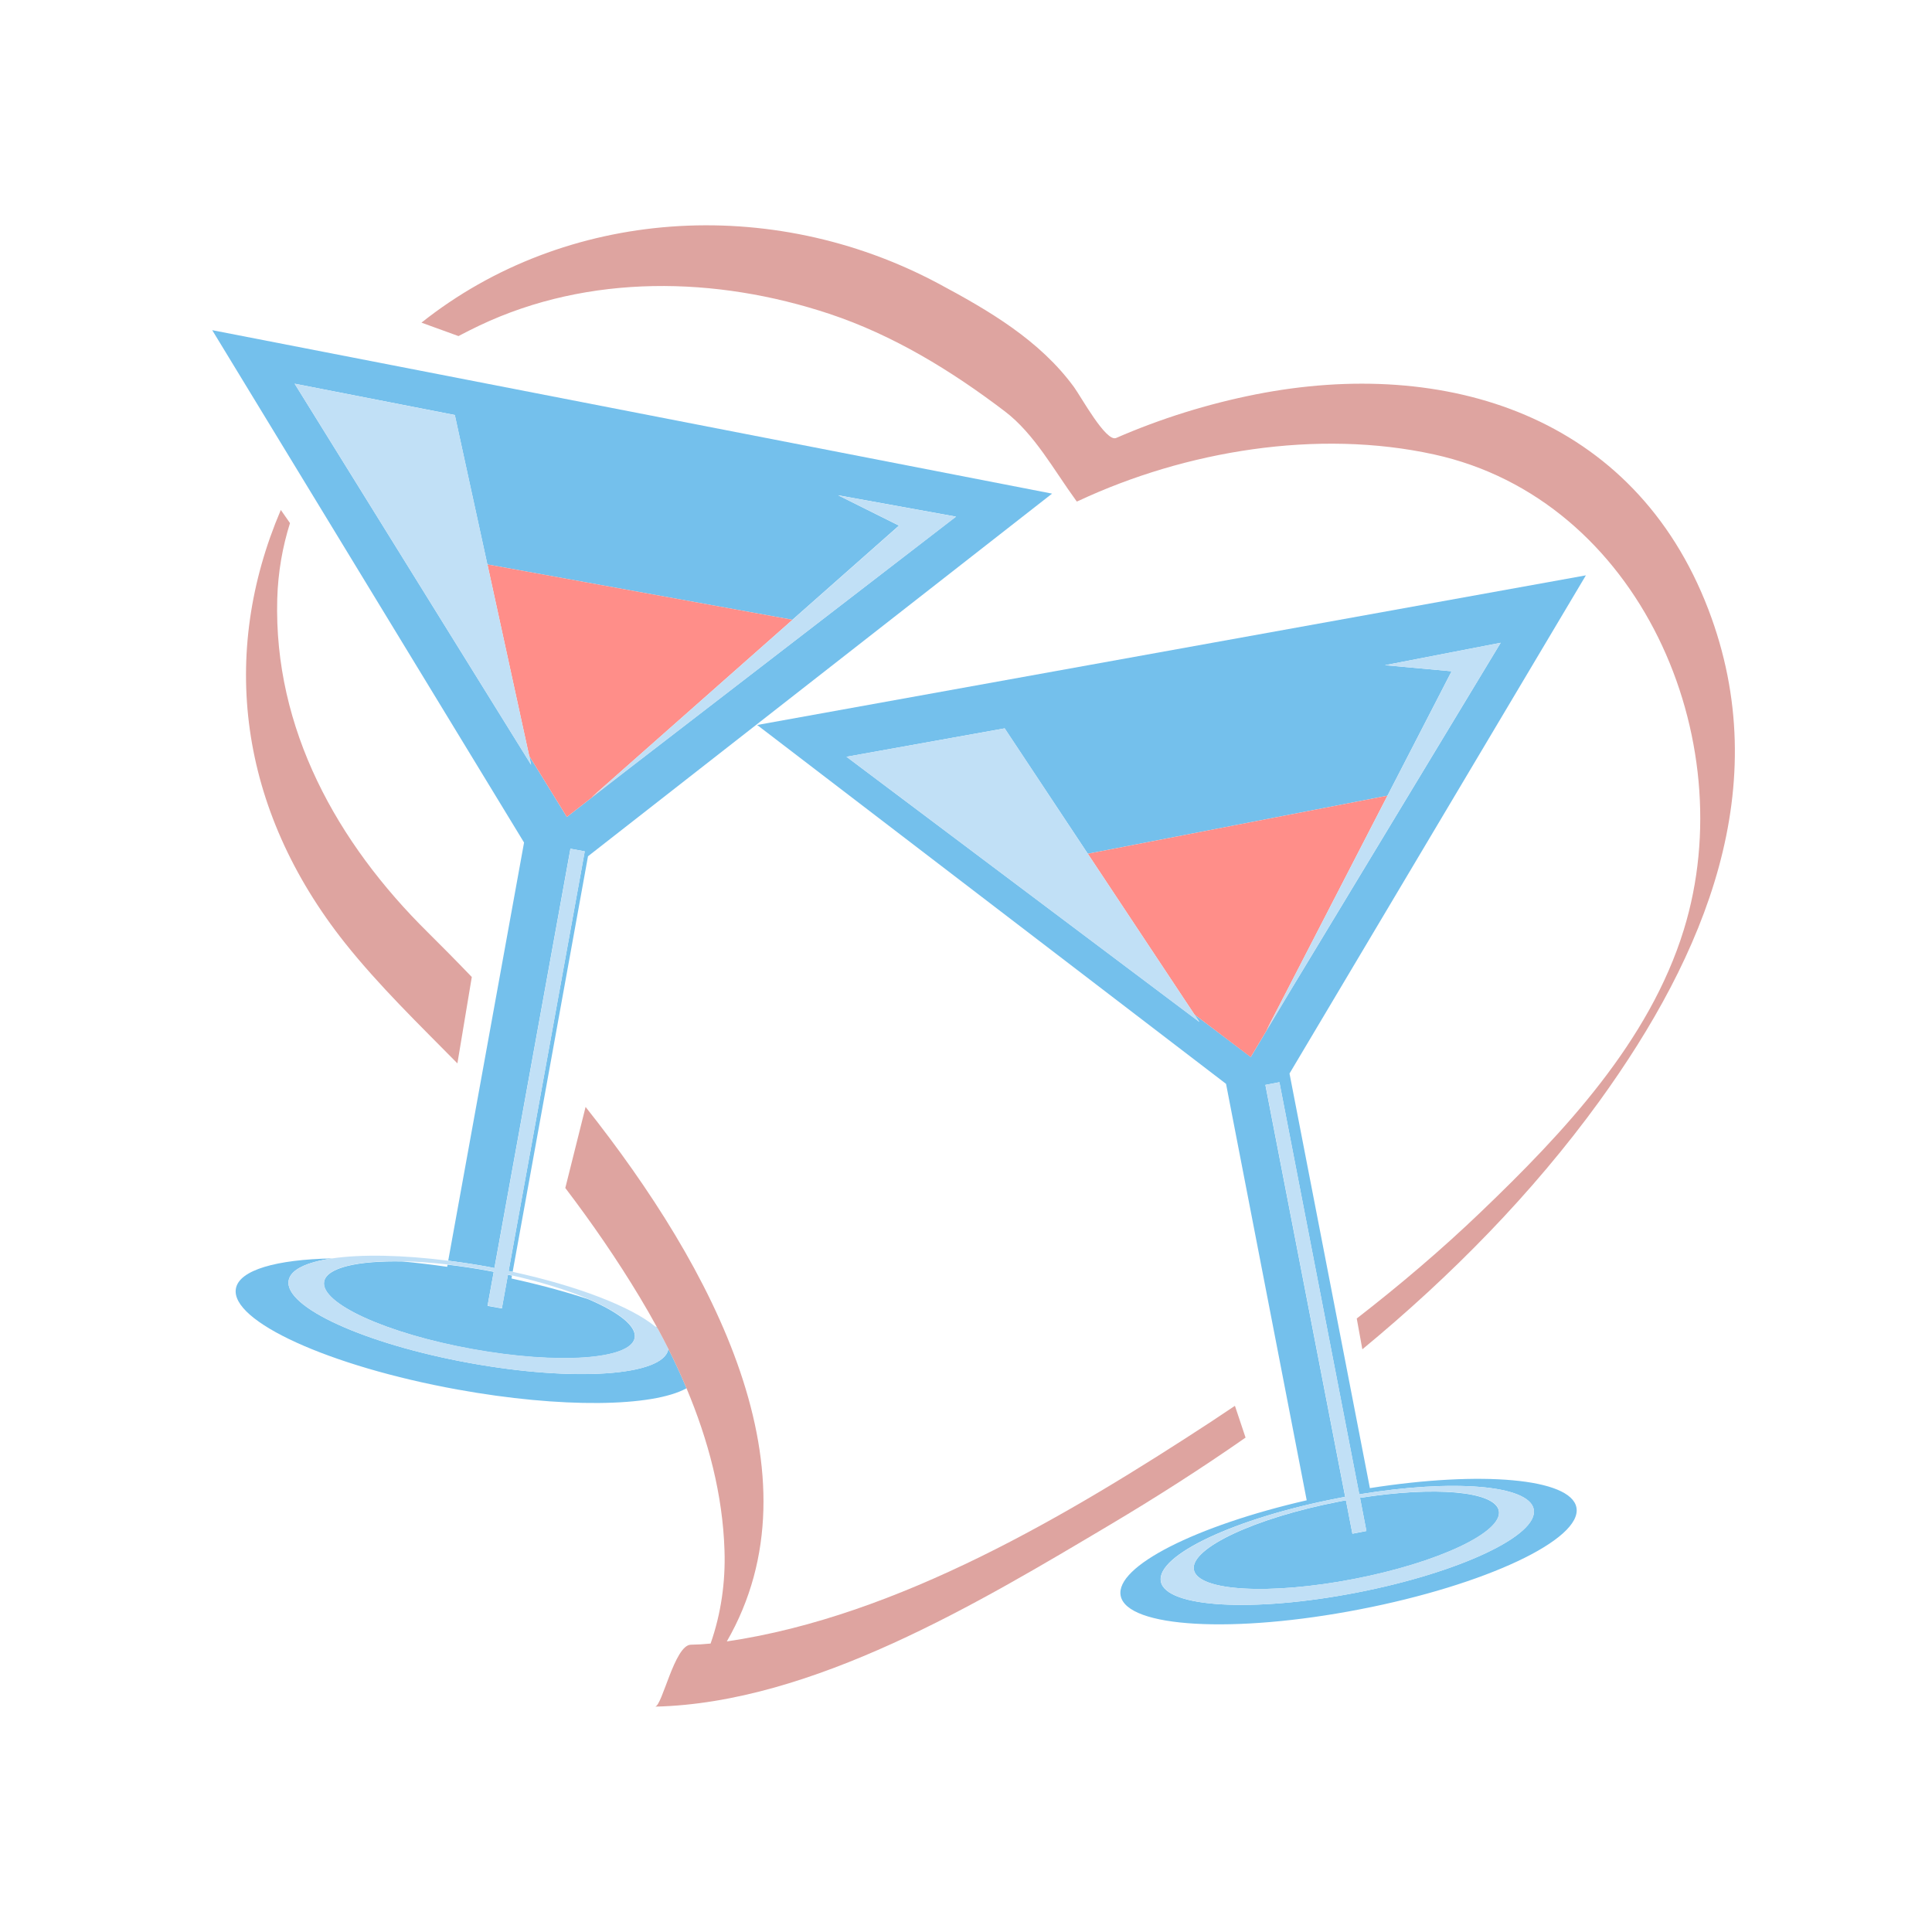 <?xml version="1.0" encoding="utf-8"?>
<!-- Generator: Adobe Illustrator 18.1.0, SVG Export Plug-In . SVG Version: 6.00 Build 0)  -->
<svg version="1.1" id="Layer_1" xmlns="http://www.w3.org/2000/svg" xmlns:xlink="http://www.w3.org/1999/xlink" x="0px" y="0px"
	 viewBox="0 0 2000 2000" enable-background="new 0 0 2000 2000" xml:space="preserve">
<g>
	<path fill="none" d="M608.9,1344.8c-21.3-9.1-48.4-17.6-78.9-24.4l-0.5,3C558.2,1329.7,584.9,1336.9,608.9,1344.8z"/>
	<path fill="none" d="M463.4,1309c-16.5-1.9-32-3-46.3-3.3c14.8,1.4,30.1,3.2,45.9,5.5L463.4,1309z"/>
	<path fill="#74C0EC" d="M680.3,1374.2c-0.7-0.4-1.5-0.8-2.3-1.2c1.1,0.9,2.1,1.8,3,2.6C680.8,1375.2,680.6,1374.7,680.3,1374.2z"/>
	<path fill="#74C0EC" d="M488.9,1396.6c88.8,16.1,164,10.9,168.1-11.6c2.2-12.1-16.6-26.7-48.1-40.1c-24-7.9-50.8-15.1-79.4-21.4
		l0.5-3c-1.4-0.3-2.8-0.6-4.2-0.9l-6.3,34.9l-14.8-2.7l6.4-35.2c-2.5-0.5-5-0.9-7.5-1.4c-13.8-2.5-27.4-4.5-40.3-6l-0.4,2.2
		c-15.8-2.3-31.1-4.1-45.9-5.5c-46.5-1-78.9,6.3-81.5,20.9C331.5,1349.1,400.1,1380.5,488.9,1396.6z"/>
	<path fill="#74C0EC" d="M511.8,1312.7l78.7-434.1l14.8,2.7l-78.8,434.4c1.4,0.3,2.8,0.6,4.2,0.9l78-430.2L1089.1,511L219.7,341.8
		l322.8,530.4l-78.5,432.8c13.1,1.7,26.5,3.7,40.3,6.2C506.9,1311.8,509.4,1312.3,511.8,1312.7z M305,397.2l165.8,32.4l33.7,154.7
		l315.8,57.3l110.3-97.5l-63-31.4l122,22.1L652.8,794.3l-66,51.4l-39-63.3l2,9.3L305,397.2z"/>
	<path fill="#74C0EC" d="M691.8,1396.8c-5,27.5-97,33.9-205.5,14.2c-108.5-19.7-192.5-57.9-187.5-85.5c2-11.3,18.7-19,45.1-22.8
		c-57.5,1.1-96.2,11.9-99.7,31.2c-6.1,33.7,96.5,80.4,229.2,104.5c107.9,19.6,202.5,18.1,237.3-1.3c-5.8-13.8-12.1-27.4-18.8-40.8
		C691.9,1396.5,691.9,1396.7,691.8,1396.8z"/>
	<path fill="#C1E0F6" d="M298.8,1325.5c-5,27.5,78.9,65.8,187.5,85.5c108.5,19.7,200.6,13.4,205.5-14.2c0-0.1,0-0.3,0.1-0.4
		c-3.5-7-7.1-13.9-10.8-20.7c-1-0.9-2-1.8-3-2.6c-24.6-20.3-79.7-41.8-147.3-56.5c-1.4-0.3-2.8-0.6-4.2-0.9l78.8-434.4l-14.8-2.7
		l-78.7,434.1c-2.5-0.5-5-0.9-7.5-1.4c-13.7-2.5-27.2-4.6-40.3-6.2c-47.9-6.1-90.3-6.8-120.2-2.4
		C317.5,1306.5,300.9,1314.3,298.8,1325.5z M335.6,1326.6c2.6-14.6,35-21.9,81.5-20.9c14.3,0.3,29.8,1.4,46.3,3.3
		c13,1.5,26.5,3.5,40.3,6c2.5,0.5,5,0.9,7.5,1.4l-6.4,35.2l14.8,2.7l6.3-34.9c1.4,0.3,2.8,0.6,4.2,0.9c30.5,6.9,57.6,15.4,78.9,24.4
		c31.6,13.4,50.3,28.1,48.1,40.1c-4.1,22.5-79.4,27.7-168.1,11.6C400.1,1380.5,331.5,1349.1,335.6,1326.6z"/>
	<polygon fill="#FF8E89" points="586.8,845.7 652.8,794.3 612.5,825.3 820.4,641.6 504.6,584.3 547.8,782.4 	"/>
	<polygon fill="#C1E0F6" points="547.8,782.4 504.6,584.3 470.9,429.7 305,397.2 549.8,791.8 	"/>
	<polygon fill="#C1E0F6" points="652.8,794.3 989.7,534.9 867.7,512.8 930.8,544.1 820.4,641.6 612.5,825.3 	"/>
	<path fill="#74C0EC" d="M1407.9,1550.6l6.6,34.3l-14.5,2.8l-6.7-34.6c-2.4,0.4-4.9,0.9-7.3,1.4c-87.2,16.9-154.4,48.5-150.1,70.6
		c4.3,22.1,78.4,26.3,165.6,9.5c87.2-16.9,154.4-48.5,150.1-70.6C1547.6,1543.6,1485.2,1538.4,1407.9,1550.6z"/>
	<path fill="#74C0EC" d="M1418.1,1540.5l-83.2-429.2l306.8-515.7L783.8,750.5l485.4,371.5l83.5,431.1
		c-114.5,26.3-198.5,68.5-192.6,98.8c6.4,33.1,117.2,39.4,247.5,14.1c130.3-25.2,230.7-72.5,224.3-105.5
		C1626,1530.3,1533.3,1522.4,1418.1,1540.5z M1236.4,1050.1l5.2,7.8L876.3,783.4l163.7-29.4l86.1,129.8l310.2-60.1l66.4-128.8
		l-69-6.3l119.8-23.2l-216.6,358.3l-42.1,70.5L1236.4,1050.1z M1404.2,1648.7c-106.6,20.7-197.3,15.5-202.5-11.5
		c-5.2-27.1,76.9-65.7,183.5-86.3c2.5-0.5,4.9-0.9,7.3-1.4l-82.6-426.4l14.5-2.8l82.7,426.6c96.8-15.9,175.7-9.7,180.6,15.5
		C1592.9,1589.4,1510.8,1628,1404.2,1648.7z"/>
	<path fill="#C1E0F6" d="M1407.2,1546.9l-82.7-426.6l-14.5,2.8l82.6,426.4c-2.4,0.4-4.9,0.9-7.3,1.4
		c-106.6,20.6-188.7,59.3-183.5,86.3c5.2,27,95.9,32.2,202.5,11.5c106.5-20.6,188.7-59.3,183.5-86.3
		C1582.9,1537.2,1504,1531,1407.2,1546.9z M1401.5,1634.5c-87.2,16.9-161.3,12.7-165.6-9.5c-4.3-22.1,62.9-53.7,150.1-70.6
		c2.4-0.5,4.9-0.9,7.3-1.4l6.7,34.6l14.5-2.8l-6.6-34.3c77.3-12.2,139.8-7,143.7,13.3C1555.8,1586,1488.7,1617.6,1401.5,1634.5z"/>
	<polygon fill="#FF8E89" points="1311.1,1066.4 1436.3,823.7 1126.1,883.8 1236.4,1050.1 1294.7,1094.3 1336.9,1023.7 	"/>
	<polygon fill="#C1E0F6" points="1040.1,754 876.3,783.4 1241.6,1058 1236.4,1050.1 1126.1,883.8 	"/>
	<polygon fill="#C1E0F6" points="1336.9,1023.7 1553.5,665.4 1433.7,688.6 1502.7,694.9 1436.3,823.7 1311.1,1066.4 	"/>
	<path fill="#DEA4A0" d="M300.2,541.5l-9.5-13.6c-63.4,148.4-44.3,309,66.6,448.5c35.2,44.2,76.3,83.9,116.2,124.4l14.9-89.4
		c-16-16.7-31.4-32.2-45.6-46.3C349,872.5,283.3,754.6,287,620.1C287.8,592.1,292.5,566,300.2,541.5z"/>
	<path fill="#DEA4A0" d="M1768.5,630.9c-76.9-200.9-271.8-261.5-468.8-222.6c-49.4,9.8-98.2,25-144.3,45.1
		c-10.5,4.5-36.1-42.4-43.6-52.7c-35.5-48.5-88-79.2-140.6-107.3c-173.2-92.4-385.7-78-534.9,40.6l38.3,13.9
		c7.2-3.8,14.5-7.5,21.9-11c113.3-53.7,244.7-50.9,361.8-12.1c66.3,22,126.7,59,182,101.1c30.6,23.3,50.9,61.1,73.4,91.9
		c0.3,0.5,0.7,0.9,1,1.4c0.5-0.2,1-0.4,1.5-0.6c111.3-52.1,247.8-74.6,368.2-48.2c213.1,46.6,319.6,294.5,258.7,492
		c-35.7,115.9-124.5,210.2-210.2,292.3c-40.7,39-83.8,75.6-128.4,110.2l5.8,31.9c91.9-75.9,175.9-161.1,245.5-257
		C1765,988.7,1838.5,813.9,1768.5,630.9z"/>
	<path fill="#DEA4A0" d="M1278.4,1455.3c-8.2,5.5-16.4,11-24.6,16.4c-147,96.1-323.7,201.4-501.4,227.5
		c99.8-173.2-14.1-386.7-146.2-553.3l-21,83.9c27.6,36.3,53.6,74,77.1,113.1c6.2,10.3,12.2,20.8,18,31.4c0.3,0.5,0.5,1,0.8,1.4
		c3.7,6.8,7.3,13.7,10.8,20.7c6.7,13.4,13,27,18.8,40.8c22.5,53.5,37.5,110.1,39.3,167.9c1.1,32.5-3.6,65.6-14.4,96.3
		c-6.8,0.7-13.6,1.1-20.5,1.2c-16.9,0.4-29.6,63.9-37,64.1c162.9-3.7,335.9-108,471.2-188.4c47.4-28.2,94.4-58.2,140.1-90.1
		L1278.4,1455.3z"/>
</g>
</svg>
